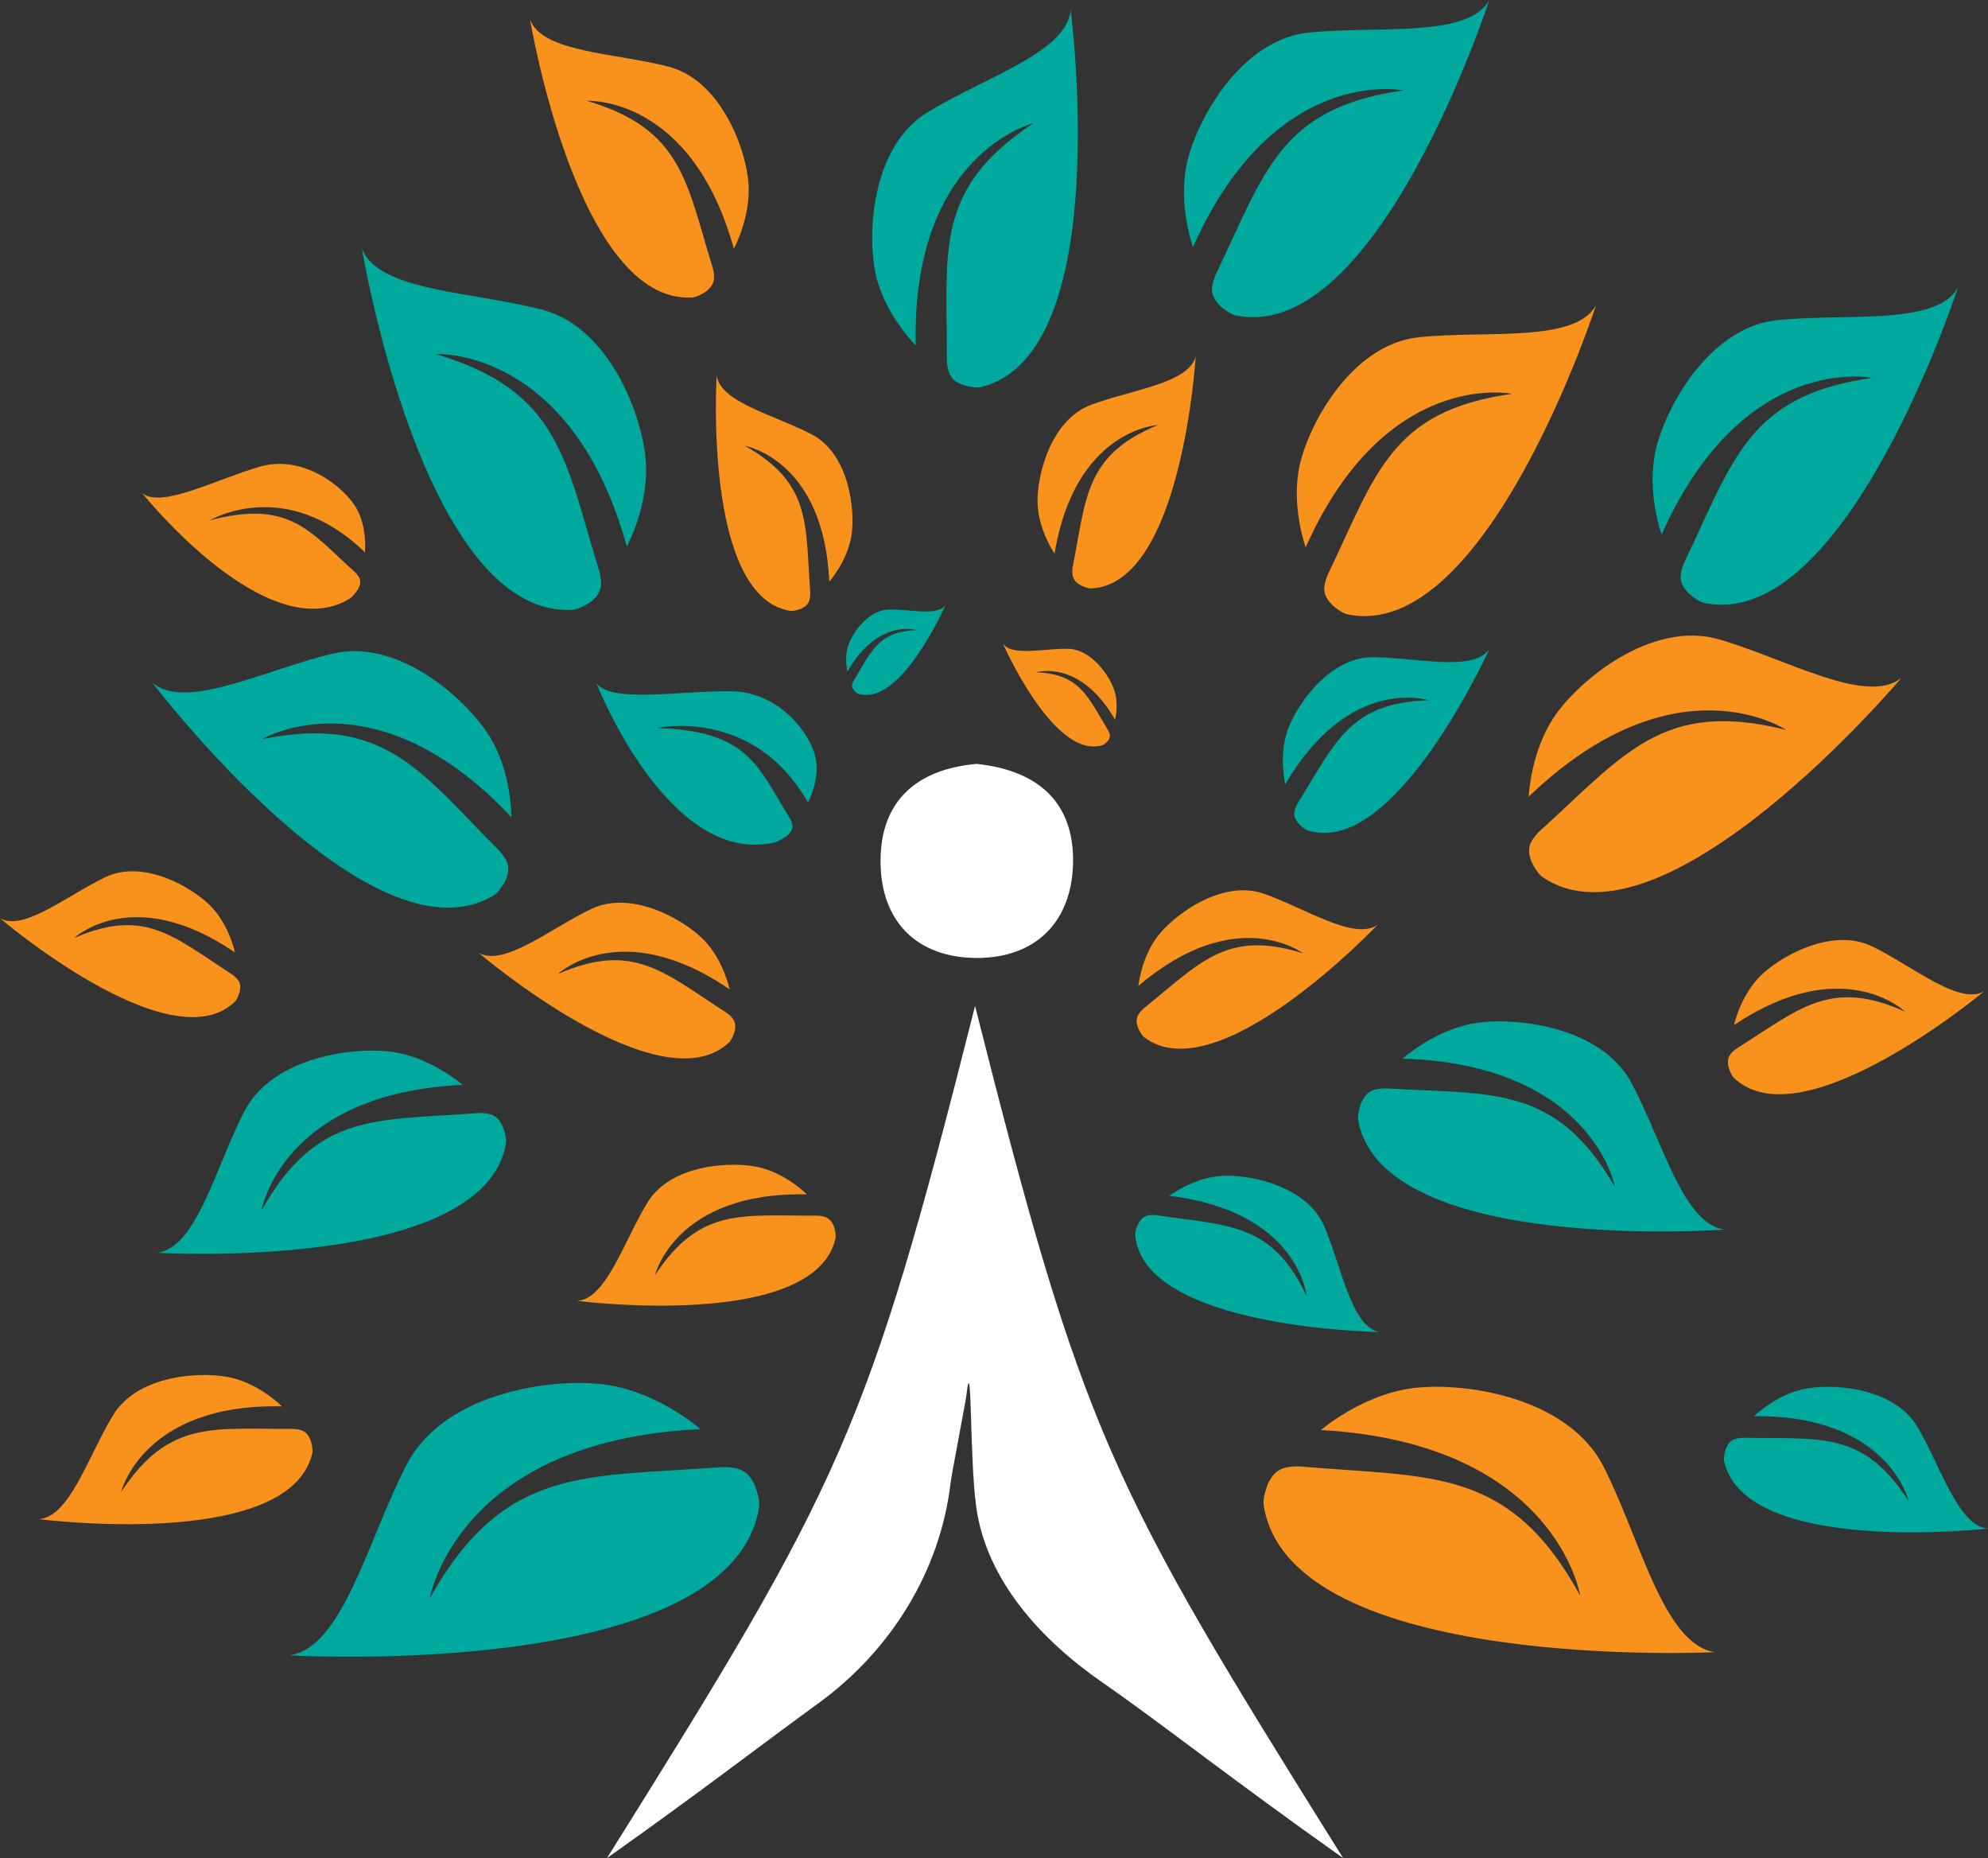<?xml version="1.0" encoding="UTF-8"?><svg id="Calque_2" xmlns="http://www.w3.org/2000/svg" viewBox="0 0 630.76 589.41"><rect x="0" y="0" width="630.76" height="589.41" fill="#333333" stroke="none"/><defs><style>.cls-1{fill:#FFF;}.cls-1,.cls-2,.cls-3{stroke-width:0px;}.cls-2{fill:#f8921d;}.cls-3{fill:#00a99e;}</style></defs><g id="Calque_2-2"><g id="Calque_1-2"><path class="cls-3" d="m256.37,254.61s3.95-7.41,2.36-14.49c-1.6-7.09-11.1-20.77-27.19-20.87-16.08-.1-37.69,3.83-42.34-2.57,0,0,22.74,58.18,56.37,50.6,1.1-.25,2.53-1.05,3.86-1.99.68-.61,1.62-1.31,1.95-2.54.33-1.22-.61-2.89-.61-2.89-10.48-16.89-13.17-28.02-42.29-28.92,0,0,30.57-6.88,47.89,23.66h0Z"/><path class="cls-2" d="m479.67,124.94c-38.69,5.42-43.15,25.72-58.4,57.35,0,0-1.39,3.11-1.04,5.26.34,2.15,1.53,3.29,2.39,4.29,1.69,1.5,3.52,2.75,4.96,3.05,44.01,9.14,78.81-98.05,78.81-98.05-6.68,12.07-35.03,7.87-56.37,10.16-21.35,2.3-35.05,28.05-37.73,40.96-2.68,12.9,1.98,25.65,1.98,25.65,25.4-56.98,65.42-48.67,65.42-48.67h-.02Z"/><path class="cls-3" d="m445.27,28.68c-39.49,5.53-44.03,26.25-59.6,58.53,0,0-1.42,3.17-1.07,5.37.35,2.19,1.56,3.36,2.44,4.37,1.73,1.53,3.59,2.81,5.06,3.11C437.03,109.4,472.53,0,472.53,0c-6.82,12.32-35.75,8.03-57.53,10.37-21.79,2.34-35.77,28.63-38.5,41.8-2.74,13.17,2.02,26.18,2.02,26.18,25.93-58.15,66.76-49.67,66.76-49.67h-.01Z"/><path class="cls-3" d="m327.91,39.07c-31.91,21.05-27.31,40.86-27.5,75.22,0,0,.08,3.33,1.29,5.09,1.21,1.76,2.74,2.26,3.91,2.78,2.12.61,4.27.95,5.66.61,42.73-10.42,28.42-119.75,28.42-119.75-.83,13.48-27.64,21.67-45.54,32.67-17.9,11-19.18,39.52-16.12,52.05,3.05,12.53,12.53,21.83,12.53,21.83-1.5-61.02,37.35-70.49,37.35-70.49h0Z"/><path class="cls-2" d="m367.33,134.84c-23.14,9.61-22.63,22.93-26.99,45.03,0,0-.36,2.15.2,3.43s1.48,1.79,2.17,2.27c1.29.66,2.63,1.14,3.57,1.09,28.8-1.43,33.09-73.59,33.09-73.59-2.2,8.57-20.47,10.54-33.35,15.41-12.88,4.87-17.22,23.07-16.81,31.52.42,8.44,5.37,15.6,5.37,15.6,6.57-39.47,32.75-40.77,32.75-40.77h0Z"/><path class="cls-3" d="m290.82,199.87c-12.24.5-14.26,6.7-20,16.1,0,0-.53.93-.49,1.61s.38,1.07.61,1.41c.48.52,1.01.97,1.45,1.1,13.46,4.21,27.62-28.17,27.62-28.17-2.46,3.56-11.18,1.37-17.91,1.43s-11.8,7.68-13.04,11.62c-1.24,3.95-.17,8.07-.17,8.07,9.69-17,21.92-13.17,21.92-13.17h0Z"/><path class="cls-2" d="m353.8,228.3s1.21-4.71-.2-9.22c-1.41-4.51-7.21-13.22-14.91-13.28-7.7-.07-17.66,2.43-20.48-1.64,0,0,16.2,37.02,31.58,32.21.5-.16,1.11-.67,1.66-1.26.27-.39.65-.83.7-1.61s-.56-1.84-.56-1.84c-6.56-10.75-8.86-17.83-22.86-18.4,0,0,13.99-4.38,25.06,15.06v-.02Z"/><path class="cls-2" d="m263.12,184.5s5.6-6.3,6.99-14.37-.64-26.08-12.46-32.28c-11.81-6.2-29.15-10.23-30.26-18.74,0,0-4.35,69.89,23.17,74.65.9.16,2.24-.15,3.56-.63.72-.38,1.67-.77,2.36-1.93.69-1.16.6-3.28.6-3.28-1.6-21.76.46-34.51-20.67-46.47,0,0,25.02,4.33,26.7,43.05h.01Z"/><path class="cls-2" d="m232.83,78.92s5.27-9.66,4.68-20.34c-.59-10.68-8.48-32.99-25.33-37.41-16.85-4.42-40.1-4.46-44-14.95,0,0,14.98,90.19,51.4,88.16,1.19-.07,2.81-.85,4.35-1.85.81-.7,1.9-1.47,2.43-3.15s-.2-4.34-.2-4.34c-8.42-27.21-9.55-44.04-39.93-53.05,0,0,33.1-1.84,46.61,46.93h0Z"/><path class="cls-3" d="m146.75,344.13s-9.38-8.28-21.35-10.31c-11.98-2.03-38.69,1.07-47.83,18.62s-15.05,43.29-27.66,44.97c0,0,103.69,6.15,110.62-34.7.23-1.34-.24-3.33-.95-5.28-.57-1.07-1.15-2.47-2.88-3.49s-4.86-.87-4.86-.87c-32.27,2.47-51.19-.53-68.84,30.86,0,0,6.31-37.13,63.74-39.8h.01Z"/><path class="cls-3" d="m222.25,453.33s-12.63-11.15-28.76-13.89c-16.13-2.74-52.11,1.44-64.42,25.08-12.31,23.64-20.28,58.31-37.26,60.58,0,0,139.67,8.28,149.01-46.74.31-1.8-.32-4.48-1.28-7.11-.77-1.44-1.54-3.33-3.87-4.7-2.33-1.37-6.55-1.17-6.55-1.17-43.47,3.32-68.95-.71-92.73,41.57,0,0,8.5-50.02,85.87-53.61h0Z"/><path class="cls-2" d="m231.48,313.83s-1.81-8.92-7.87-15.35c-6.06-6.44-22.92-16.36-35.93-10.18-13.01,6.17-27.73,18.52-35.79,13.96,0,0,57.48,49.07,79.43,28.41.72-.68,1.32-2.03,1.77-3.48.14-.87.42-1.94-.14-3.29-.56-1.35-2.44-2.64-2.44-2.64-19.81-12.73-29.48-22.77-53.49-12.3,0,0,19.96-18.78,54.46,4.88h0Z"/><path class="cls-2" d="m74.54,302.13s-1.69-8.35-7.37-14.38c-5.67-6.03-21.47-15.32-33.65-9.54s-25.97,17.34-33.52,13.07c0,0,53.83,45.96,74.39,26.61.67-.63,1.24-1.9,1.65-3.26.13-.81.39-1.81-.13-3.08-.52-1.26-2.29-2.47-2.29-2.47-18.55-11.92-27.6-21.33-50.1-11.52,0,0,18.69-17.59,51,4.57h.02Z"/><path class="cls-2" d="m256,378.87s-6.38-6.47-14.96-8.54-28.1-1.16-35.6,11.11c-7.5,12.26-13.07,30.63-22.3,31.21,0,0,74.85,9.64,81.92-19.62.23-.96,0-2.42-.43-3.88-.36-.8-.71-1.85-1.91-2.67-1.2-.82-3.48-.87-3.48-.87-23.51.17-37.08-2.94-51.44,18.93,0,0,6.43-26.6,48.19-25.66h0Z"/><path class="cls-2" d="m89.46,446.12s-6.76-6.85-15.84-9.04-29.75-1.23-37.69,11.76c-7.94,12.99-13.84,32.43-23.61,33.05,0,0,79.25,10.21,86.74-20.78.24-1.01,0-2.56-.45-4.1-.38-.85-.75-1.96-2.02-2.83s-3.69-.93-3.69-.93c-24.9.19-39.26-3.11-54.47,20.04,0,0,6.81-28.17,51.03-27.17Z"/><path class="cls-3" d="m198.88,173.34s6.86-12.57,6.08-26.45c-.77-13.88-11.02-42.9-32.93-48.65-21.91-5.74-52.14-5.8-57.22-19.44,0,0,19.48,117.28,66.83,114.65,1.55-.09,3.65-1.11,5.65-2.4,1.05-.91,2.47-1.91,3.16-4.1s-.26-5.65-.26-5.65c-10.95-35.39-12.42-57.26-51.93-68.99,0,0,43.05-2.4,60.61,61.03h.01Z"/><path class="cls-3" d="m162.25,259.21s.2-13.78-6.69-25.25-28.64-31.58-49.87-26.64-46.99,18.46-57.44,9.12c0,0,69.21,91.11,108.35,67.62,1.28-.77,2.61-2.58,3.73-4.58.49-1.24,1.25-2.73.86-4.91s-2.76-4.69-2.76-4.69c-25.2-25.22-36.26-43.18-75.17-35.44,0,0,35.58-21.36,78.99,24.77h0Z"/><path class="cls-2" d="m115.79,175.2s.87-8.03-2.91-14.34c-3.79-6.31-16.62-16.84-30.48-12.82-13.86,4.03-31.08,13.29-37.26,8.42,0,0,39.37,49.32,65.69,33.52.86-.52,1.81-1.65,2.64-2.87.38-.75.95-1.66.81-2.9-.13-1.25-1.51-2.58-1.51-2.58-14.77-13.32-20.88-23.19-46.2-16.57,0,0,23.93-14.36,49.22,10.15h0Z"/><path class="cls-3" d="m593.97,119.89c-39.49,5.53-44.03,26.25-59.6,58.53,0,0-1.42,3.17-1.07,5.37.35,2.19,1.56,3.36,2.44,4.37,1.73,1.53,3.59,2.81,5.06,3.11,44.92,9.33,80.42-100.06,80.42-100.06-6.82,12.32-35.75,8.03-57.53,10.37-21.79,2.34-35.77,28.63-38.5,41.8-2.74,13.17,2.02,26.18,2.02,26.18,25.93-58.15,66.76-49.67,66.76-49.67Z"/><path class="cls-2" d="m566.73,231.55c-39.21-9.89-51.39,7.84-78.35,32.21,0,0-2.54,2.44-3.05,4.63s.19,3.75.62,5.04c1.04,2.09,2.3,4.01,3.57,4.86,38.63,25.93,113.78-63.27,113.78-63.27-11.11,8.97-36.65-6.12-58.01-12.24-21.36-6.12-44.54,13.23-52.14,24.56-7.6,11.33-8.11,25.36-8.11,25.36,46.57-44.72,81.69-21.15,81.69-21.15h0Z"/><path class="cls-3" d="m453.35,222.13c-25.26.72-29.57,13.46-41.64,32.7,0,0-1.11,1.9-1.05,3.31.07,1.41.75,2.22,1.23,2.93.98,1.08,2.07,2.02,2.97,2.31,27.64,9.02,57.66-57.41,57.66-57.41-5.16,7.28-23.08,2.56-36.97,2.51-13.89-.05-24.53,15.53-27.18,23.64-2.64,8.1-.56,16.63-.56,16.63,20.4-34.82,45.53-26.62,45.53-26.62h.01Z"/><path class="cls-2" d="m413.46,302.41c-24.36-7.66-32.68,3.07-50.56,17.45,0,0-1.69,1.45-2.09,2.81-.4,1.37-.02,2.37.21,3.2.58,1.36,1.3,2.61,2.07,3.19,23.41,17.75,74.03-35.74,74.03-35.74-7.33,5.25-22.88-5.19-36.12-9.83-13.24-4.64-28.56,6.72-33.76,13.58s-6.04,15.69-6.04,15.69c30.99-26.49,52.27-10.35,52.27-10.35h-.01Z"/><path class="cls-2" d="m604.43,320.89c-23.79-10.67-33.52-.78-53.37,11.67,0,0-1.89,1.26-2.46,2.6s-.3,2.4-.17,3.27c.43,1.45,1.01,2.8,1.72,3.48,21.63,20.79,79.35-27.43,79.35-27.43-8.06,4.45-22.59-7.99-35.47-14.27s-29.77,3.41-35.86,9.75c-6.1,6.34-7.99,15.2-7.99,15.2,34.59-23.18,54.25-4.28,54.25-4.28h0Z"/><path class="cls-3" d="m512.38,376.45c-18.96-32.56-38.7-29.13-72.5-31.21,0,0-3.28-.1-5.08.99s-2.38,2.57-2.95,3.7c-.72,2.06-1.17,4.14-.91,5.54,7.9,42.63,116.28,34.57,116.28,34.57-13.22-1.56-19.8-28.4-29.64-46.62s-37.83-21.05-50.33-18.73c-12.5,2.32-22.18,11.12-22.18,11.12,60.13,1.89,67.31,40.64,67.31,40.64h0Z"/><path class="cls-3" d="m414.59,411.15c-11-23.39-24.7-22.23-47.68-25.68,0,0-2.24-.27-3.53.37s-1.78,1.61-2.24,2.35c-.61,1.36-1.05,2.76-.96,3.73,2.84,29.61,77.39,30.61,77.39,30.61-8.94-1.86-11.83-20.6-17.46-33.64s-24.59-16.66-33.27-15.82c-8.68.83-15.82,6.27-15.82,6.27,40.98,4.9,43.57,31.81,43.57,31.81h0Z"/><path class="cls-2" d="m501.37,506.14c-22.51-40.99-47.12-37.35-89-40.97,0,0-4.07-.23-6.33,1.07-2.26,1.3-3.03,3.11-3.78,4.49-.95,2.53-1.58,5.11-1.3,6.85,8.48,53.14,143.21,46.51,143.21,46.51-16.35-2.35-23.69-35.85-35.33-58.76s-46.29-27.29-61.87-24.81c-15.58,2.49-27.86,13.11-27.86,13.11,74.56,4.21,82.26,52.51,82.26,52.51Z"/><path class="cls-3" d="m605.6,476.2c-14.42-22.62-28.37-19.61-52.47-20.12,0,0-2.34.02-3.58.85-1.25.83-1.62,1.89-2,2.71-.45,1.48-.71,2.98-.49,3.97,6.84,30.1,83.7,21.27,83.7,21.27-9.45-.73-14.9-19.63-22.42-32.31-7.52-12.68-27.51-13.89-36.34-11.89-8.82,2-15.46,8.55-15.46,8.55,42.83-.38,49.04,26.98,49.04,26.98h.02Z"/><path class="cls-1" d="m309.87,242.32c18.82,1.95,30.8,11.64,30.6,30.95-.19,18.97-11.72,30.66-30.62,30.61-18.84-.05-30.45-11.53-30.47-30.68-.02-19.2,11.53-29.2,30.49-30.89h0Z"/><path class="cls-1" d="m349.77,533.69c17.68,12.22,41.13,30.79,76.38,55.72-74.45-119-82.42-134.2-116.78-270.3-34.36,136.1-42.33,151.3-116.78,270.3,29.33-20.75,50.49-37.08,66.95-49.02,22.95-16.65,38.73-41.76,42.05-69.92.33-2.77,4.75-25.58,5.01-27.76,1.87-15.77.96,19.56,3.15,35.37,3.23,23.27,20.7,42.25,40.02,55.61h0Z"/></g></g></svg>